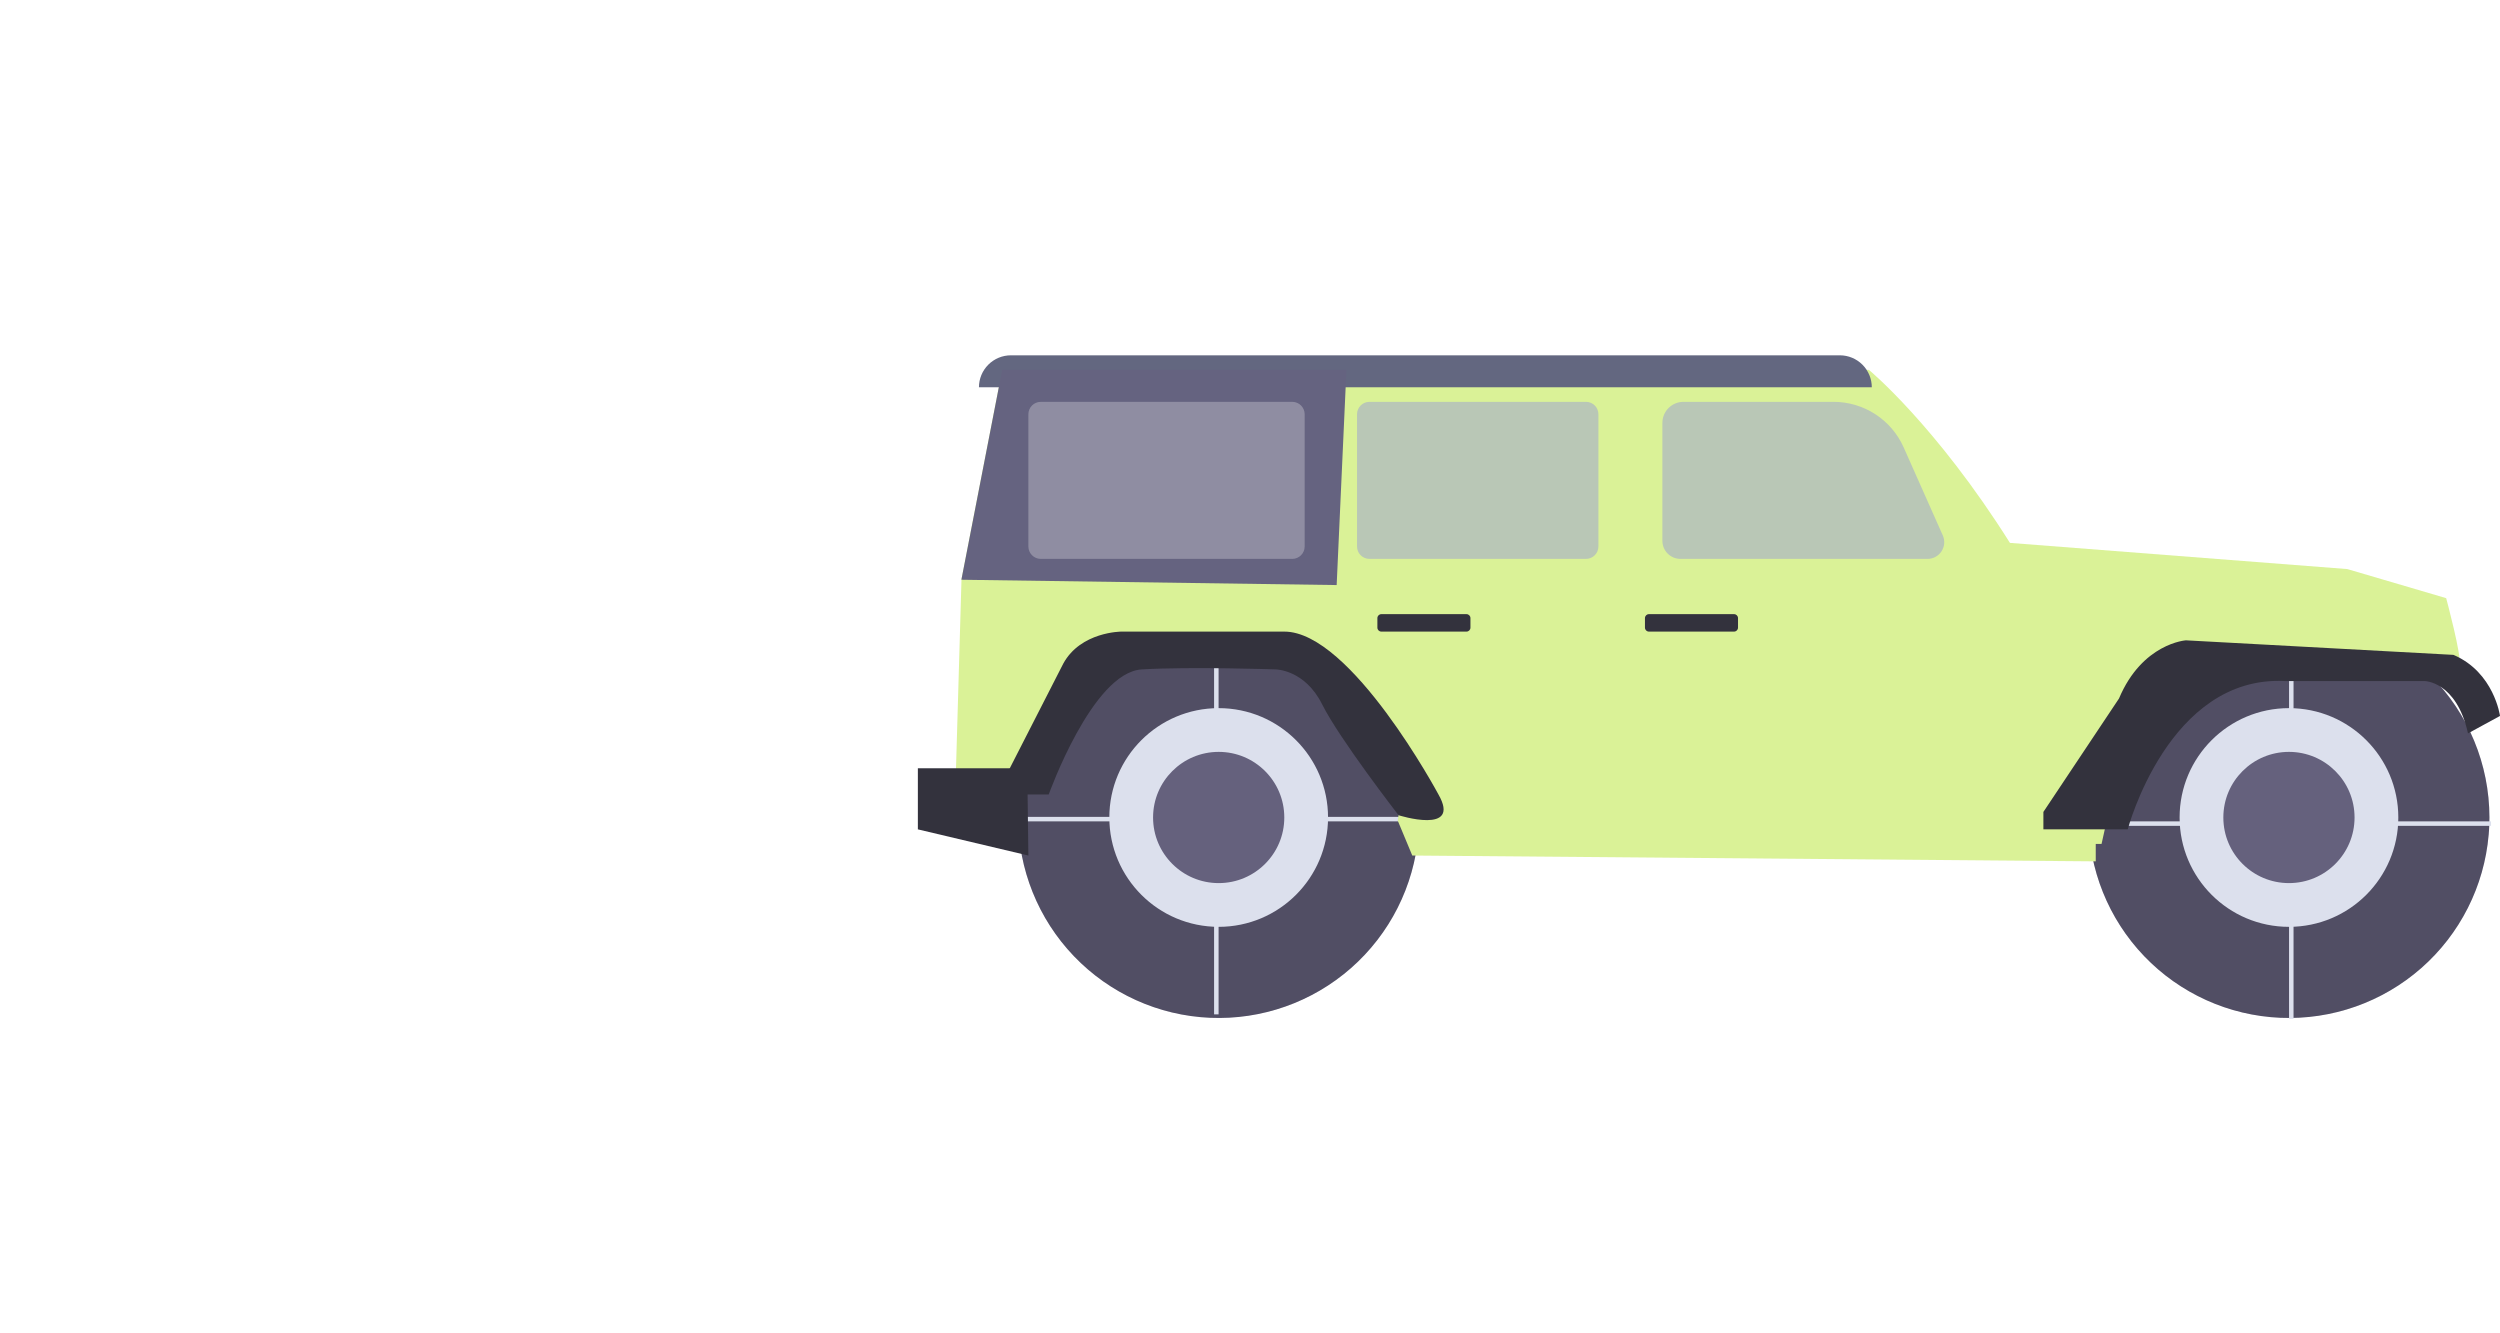 <svg width="1114" height="594" viewBox="0 0 1114 594" fill="none" xmlns="http://www.w3.org/2000/svg">
<g id="undraw_vehicle_sale_a645 1">
<g id="s5backwheel">
<path id="Vector" d="M453.71 364.274C453.71 387.302 462.602 409.441 478.531 426.07C494.461 442.7 516.197 452.536 539.204 453.525C562.211 454.514 584.711 446.58 602.009 431.379C619.307 416.177 630.066 394.883 632.042 371.94C632.172 370.489 632.269 369.038 632.313 367.565V367.49C632.356 366.418 632.378 365.346 632.378 364.274C632.37 340.586 622.954 317.871 606.202 301.125C589.449 284.378 566.732 274.97 543.044 274.97C519.357 274.97 496.639 284.378 479.886 301.125C463.134 317.871 453.718 340.586 453.71 364.274V364.274Z" fill="#65617D"/>
<path id="Vector_2" opacity="0.2" d="M453.71 364.274C453.71 387.302 462.602 409.441 478.531 426.07C494.461 442.7 516.197 452.536 539.204 453.525C562.211 454.514 584.711 446.58 602.009 431.379C619.307 416.177 630.066 394.883 632.042 371.94C632.172 370.489 632.269 369.038 632.313 367.565V367.49C632.356 366.418 632.378 365.346 632.378 364.274C632.37 340.586 622.954 317.871 606.202 301.125C589.449 284.378 566.732 274.97 543.044 274.97C519.357 274.97 496.639 284.378 479.886 301.125C463.134 317.871 453.718 340.586 453.71 364.274V364.274Z" fill="black"/>
<path id="Vector_3" d="M543.047 413.001C516.135 413.001 494.319 391.185 494.319 364.274C494.319 337.362 516.135 315.546 543.047 315.546C569.958 315.546 591.774 337.362 591.774 364.274C591.774 391.185 569.958 413.001 543.047 413.001Z" fill="#DCE0ED"/>
<path id="Vector_4" d="M543.047 393.51C526.9 393.51 513.81 380.42 513.81 364.274C513.81 348.127 526.9 335.037 543.047 335.037C559.193 335.037 572.283 348.127 572.283 364.274C572.283 380.42 559.193 393.51 543.047 393.51Z" fill="#65617D"/>
<g id="rims">
<line id="Line 6" x1="455" y1="365" x2="498" y2="365" stroke="#DCE0ED" stroke-width="2"/>
<line id="Line 7" x1="588" y1="365" x2="631" y2="365" stroke="#DCE0ED" stroke-width="2"/>
<line id="Line 8" x1="542" y1="409" x2="542" y2="452" stroke="#DCE0ED" stroke-width="2"/>
<line id="Line 9" x1="542" y1="273" x2="542" y2="316" stroke="#DCE0ED" stroke-width="2"/>
</g>
</g>
<g id="s5frontwheel">
<path id="Vector_5" d="M930.622 364.274C930.621 387.302 939.514 409.441 955.443 426.07C971.373 442.7 993.109 452.536 1016.12 453.525C1039.12 454.514 1061.62 446.58 1078.92 431.379C1096.22 416.177 1106.98 394.883 1108.95 371.94C1109.08 370.489 1109.18 369.038 1109.22 367.565V367.49C1109.27 366.418 1109.29 365.346 1109.29 364.274C1109.28 340.586 1099.87 317.871 1083.11 301.125C1066.36 284.378 1043.64 274.97 1019.96 274.97C996.268 274.97 973.55 284.378 956.798 301.125C940.046 317.871 930.63 340.586 930.622 364.274V364.274Z" fill="#65617D"/>
<path id="Vector_6" opacity="0.2" d="M930.622 364.274C930.621 387.302 939.514 409.441 955.443 426.07C971.373 442.7 993.109 452.536 1016.12 453.525C1039.12 454.514 1061.62 446.58 1078.92 431.379C1096.22 416.177 1106.98 394.883 1108.95 371.94C1109.08 370.489 1109.18 369.038 1109.22 367.565V367.49C1109.27 366.418 1109.29 365.346 1109.29 364.274C1109.28 340.586 1099.87 317.871 1083.11 301.125C1066.36 284.378 1043.64 274.97 1019.96 274.97C996.268 274.97 973.55 284.378 956.798 301.125C940.046 317.871 930.63 340.586 930.622 364.274V364.274Z" fill="black"/>
<path id="Vector_7" d="M1019.96 413.001C993.047 413.001 971.231 391.185 971.231 364.274C971.231 337.362 993.047 315.546 1019.96 315.546C1046.87 315.546 1068.69 337.362 1068.69 364.274C1068.69 391.185 1046.87 413.001 1019.96 413.001Z" fill="#DCE0ED"/>
<path id="Vector_8" d="M1019.96 393.51C1003.81 393.51 990.722 380.42 990.722 364.274C990.722 348.127 1003.81 335.037 1019.96 335.037C1036.11 335.037 1049.19 348.127 1049.19 364.274C1049.19 380.42 1036.11 393.51 1019.96 393.51Z" fill="#65617D"/>
<g id="rims_2">
<line id="Line 6_2" x1="934" y1="367" x2="977" y2="367" stroke="#DCE0ED" stroke-width="2"/>
<line id="Line 7_2" x1="1067" y1="367" x2="1110" y2="367" stroke="#DCE0ED" stroke-width="2"/>
<line id="Line 8_2" x1="1021" y1="411" x2="1021" y2="454" stroke="#DCE0ED" stroke-width="2"/>
<line id="Line 9_2" x1="1021" y1="275" x2="1021" y2="318" stroke="#DCE0ED" stroke-width="2"/>
</g>
</g>
<path id="Vector_9" d="M425.847 347.534L455.654 346.238L482.87 295.696L578.77 287.92L625.425 348.83L622.833 365.678L629.313 381.229L933.862 383.821V376.045H936.454L939.046 364.382H915.719L932.566 346.238L992.18 295.696C992.18 295.696 1094.56 298.288 1095.86 295.696C1097.15 293.104 1090.02 266.537 1090.02 266.537L1045.96 253.578L895.631 241.914C862.585 189.428 832.778 164.805 832.778 164.805H446.583L428.439 258.113V258.334L425.847 347.534Z" fill="#DAF297"/>
<path id="Vector_10" d="M640.976 354.014C640.976 354.014 602.097 281.44 572.29 281.44H499.717C499.717 281.44 481.573 281.44 473.798 295.696L443.991 354.014H467.318C467.318 354.014 486.757 299.584 508.789 298.288C530.82 296.992 568.403 298.288 568.403 298.288C568.403 298.288 581.362 298.288 589.138 313.839C596.914 329.391 623.204 363.266 623.204 363.266C623.204 363.266 651.344 372.157 640.976 354.014Z" fill="#33323D"/>
<path id="Vector_11" d="M409 342.351H457.748L458.246 381.229L409 369.566V342.351Z" fill="#33323D"/>
<path id="Vector_12" d="M1114 319.023C1114 319.023 1111.41 299.584 1093.26 291.808L974.037 285.328C974.037 285.328 954.597 286.624 944.23 311.247L910.535 361.79V369.565H948.118C948.118 369.565 966.261 300.88 1018.1 303.472H1080.31C1080.31 303.472 1094.56 303.472 1099.74 326.799L1114 319.023Z" fill="#33323D"/>
<path id="Vector_13" d="M834.074 172.58H436.215C436.215 168.799 437.717 165.173 440.39 162.5C443.064 159.827 446.69 158.325 450.471 158.325H819.818C821.69 158.325 823.544 158.693 825.273 159.41C827.003 160.126 828.574 161.176 829.898 162.5C831.222 163.824 832.272 165.395 832.988 167.125C833.705 168.854 834.074 170.708 834.074 172.58Z" fill="#636780"/>
<path id="Vector_14" opacity="0.3" d="M748.811 249.042H858.907C860.147 249.042 861.367 248.732 862.457 248.14C863.547 247.549 864.472 246.694 865.148 245.654C865.824 244.614 866.229 243.422 866.327 242.186C866.425 240.949 866.212 239.708 865.709 238.575L848.287 199.377C845.599 193.33 841.215 188.192 835.666 184.585C830.117 180.979 823.642 179.06 817.024 179.06H750.132C748.902 179.06 747.684 179.302 746.548 179.773C745.411 180.244 744.378 180.934 743.508 181.804C742.639 182.674 741.949 183.706 741.478 184.843C741.007 185.979 740.765 187.197 740.765 188.428V240.995C740.765 242.052 740.973 243.098 741.377 244.075C741.782 245.051 742.374 245.938 743.121 246.685C743.869 247.432 744.756 248.025 745.732 248.429C746.708 248.833 747.754 249.042 748.811 249.042Z" fill="#6C63FF"/>
<path id="Vector_15" opacity="0.3" d="M610.229 179.06H706.714C709.774 179.06 712.254 181.54 712.254 184.599V243.502C712.254 246.562 709.774 249.042 706.714 249.042H610.229C607.169 249.042 604.689 246.562 604.689 243.502V184.599C604.689 181.54 607.169 179.06 610.229 179.06Z" fill="#6C63FF"/>
<path id="Vector_16" d="M428.439 258.113V258.334L595.618 260.705L599.972 164.805H446.583L428.439 258.113Z" fill="#656380"/>
<path id="Vector_17" opacity="0.3" d="M463.786 179.06H575.823C578.882 179.06 581.362 181.54 581.362 184.599V243.502C581.362 246.562 578.882 249.042 575.823 249.042H463.786C460.726 249.042 458.246 246.562 458.246 243.502V184.599C458.246 181.54 460.726 179.06 463.786 179.06Z" fill="#F2F2F2"/>
<path id="Vector_18" d="M734.749 273.665H772.7C773.672 273.665 774.46 274.453 774.46 275.425V279.681C774.46 280.653 773.672 281.441 772.7 281.441H734.749C733.777 281.441 732.989 280.653 732.989 279.681V275.425C732.989 274.453 733.777 273.665 734.749 273.665Z" fill="#33323D"/>
<path id="Vector_19" d="M615.521 273.665H653.472C654.444 273.665 655.232 274.453 655.232 275.425V279.681C655.232 280.653 654.444 281.441 653.472 281.441H615.521C614.549 281.441 613.761 280.653 613.761 279.681V275.425C613.761 274.453 614.549 273.665 615.521 273.665Z" fill="#33323D"/>
</g>
</svg>
